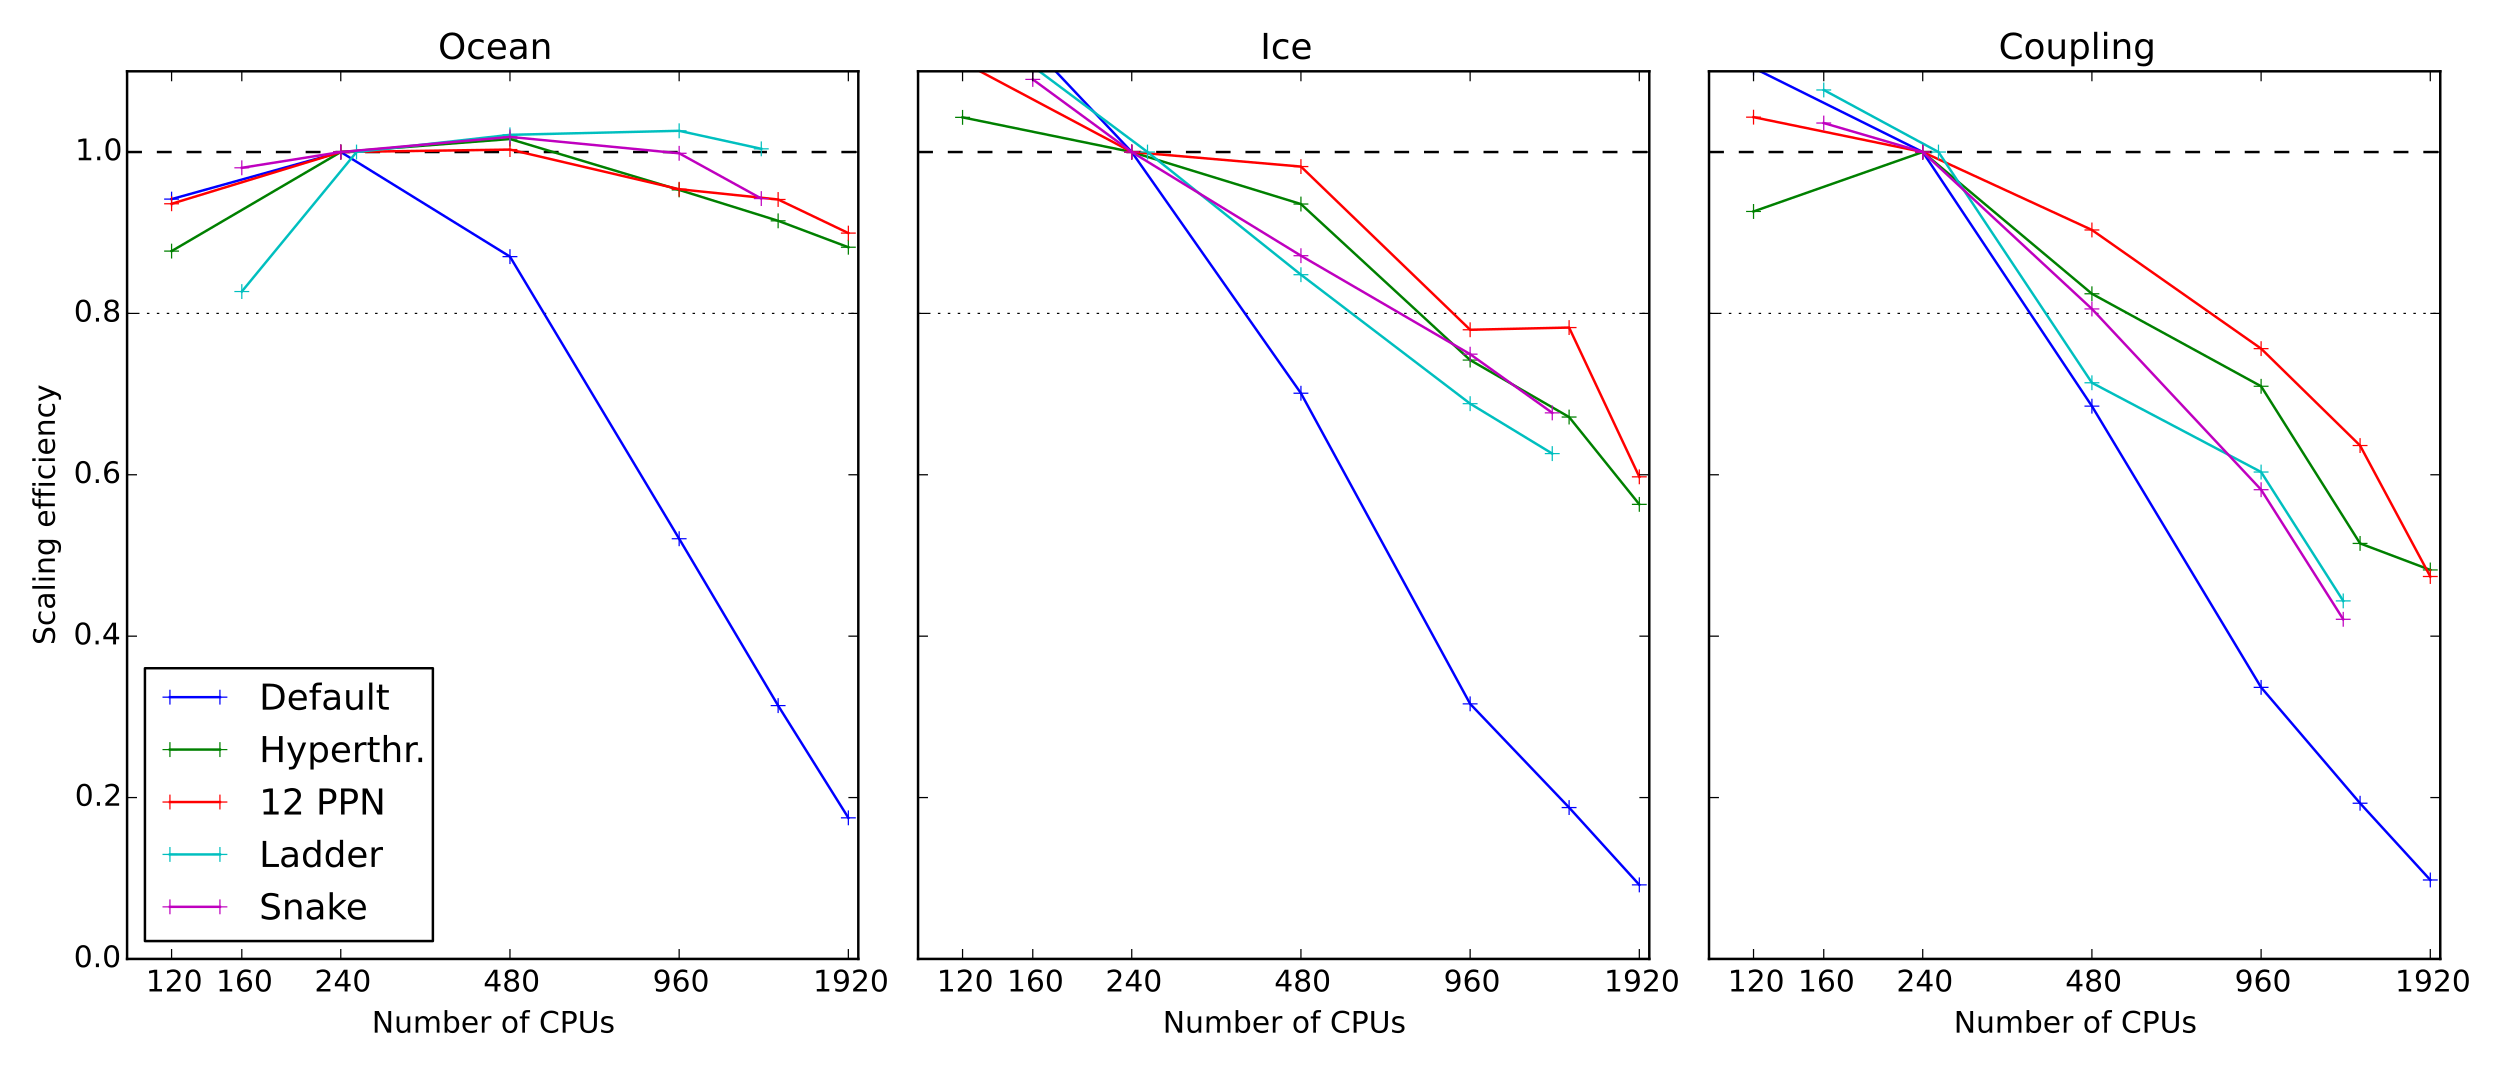 <?xml version="1.0" encoding="utf-8" standalone="no"?>
<!DOCTYPE svg PUBLIC "-//W3C//DTD SVG 1.1//EN"
  "http://www.w3.org/Graphics/SVG/1.1/DTD/svg11.dtd">
<!-- Created with matplotlib (http://matplotlib.org/) -->
<svg height="432pt" version="1.1" viewBox="0 0 1008 432" width="1008pt" xmlns="http://www.w3.org/2000/svg" xmlns:xlink="http://www.w3.org/1999/xlink">
 <defs>
  <style type="text/css">
*{stroke-linecap:butt;stroke-linejoin:round;}
  </style>
 </defs>
 <g id="figure_1">
  <g id="patch_1">
   <path d="
M0 432
L1008 432
L1008 0
L0 0
z
" style="fill:#ffffff;"/>
  </g>
  <g id="axes_1">
   <g id="patch_2">
    <path d="
M51.238 386.64
L346.07 386.64
L346.07 28.76
L51.238 28.76
z
" style="fill:#ffffff;"/>
   </g>
   <g id="line2d_1">
    <path clip-path="url(#p550a4593ba)" d="
M51.238 61.294
L346.07 61.294" style="fill:none;stroke:#000000;stroke-dasharray:6,6;stroke-dashoffset:0.0;"/>
   </g>
   <g id="line2d_2">
    <path clip-path="url(#p550a4593ba)" d="
M51.238 126.364
L346.07 126.364" style="fill:none;stroke:#000000;stroke-dasharray:1,3;stroke-dashoffset:0.0;stroke-width:0.5;"/>
   </g>
   <g id="line2d_3">
    <path clip-path="url(#p550a4593ba)" d="
M69.182 80.28
L137.399 61.294
L205.617 103.468
L273.835 217.218
L313.74 284.499
L342.053 329.743" style="fill:none;stroke:#0000ff;stroke-linecap:square;"/>
    <defs>
     <path d="
M-3 0
L3 0
M0 3
L0 -3" id="m459c79e89c" style="stroke:#0000ff;stroke-width:0.5;"/>
    </defs>
    <g clip-path="url(#p550a4593ba)">
     <use style="fill:#0000ff;stroke:#0000ff;stroke-width:0.5;" x="69.182" xlink:href="#m459c79e89c" y="80.28"/>
     <use style="fill:#0000ff;stroke:#0000ff;stroke-width:0.5;" x="137.399" xlink:href="#m459c79e89c" y="61.295"/>
     <use style="fill:#0000ff;stroke:#0000ff;stroke-width:0.5;" x="205.617" xlink:href="#m459c79e89c" y="103.468"/>
     <use style="fill:#0000ff;stroke:#0000ff;stroke-width:0.5;" x="273.835" xlink:href="#m459c79e89c" y="217.218"/>
     <use style="fill:#0000ff;stroke:#0000ff;stroke-width:0.5;" x="313.74" xlink:href="#m459c79e89c" y="284.499"/>
     <use style="fill:#0000ff;stroke:#0000ff;stroke-width:0.5;" x="342.053" xlink:href="#m459c79e89c" y="329.743"/>
    </g>
   </g>
   <g id="line2d_4">
    <path clip-path="url(#p550a4593ba)" d="
M69.182 101.249
L137.399 61.294
L205.617 56.057
L273.835 76.576
L313.74 89.035
L342.053 99.692" style="fill:none;stroke:#008000;stroke-linecap:square;"/>
    <defs>
     <path d="
M-3 0
L3 0
M0 3
L0 -3" id="m6995fd920b" style="stroke:#008000;stroke-width:0.5;"/>
    </defs>
    <g clip-path="url(#p550a4593ba)">
     <use style="fill:#008000;stroke:#008000;stroke-width:0.5;" x="69.182" xlink:href="#m6995fd920b" y="101.249"/>
     <use style="fill:#008000;stroke:#008000;stroke-width:0.5;" x="137.399" xlink:href="#m6995fd920b" y="61.295"/>
     <use style="fill:#008000;stroke:#008000;stroke-width:0.5;" x="205.617" xlink:href="#m6995fd920b" y="56.057"/>
     <use style="fill:#008000;stroke:#008000;stroke-width:0.5;" x="273.835" xlink:href="#m6995fd920b" y="76.576"/>
     <use style="fill:#008000;stroke:#008000;stroke-width:0.5;" x="313.74" xlink:href="#m6995fd920b" y="89.035"/>
     <use style="fill:#008000;stroke:#008000;stroke-width:0.5;" x="342.053" xlink:href="#m6995fd920b" y="99.692"/>
    </g>
   </g>
   <g id="line2d_5">
    <path clip-path="url(#p550a4593ba)" d="
M69.182 82.164
L137.399 61.294
L205.617 60.31
L273.835 76.294
L313.74 80.437
L342.053 93.983" style="fill:none;stroke:#ff0000;stroke-linecap:square;"/>
    <defs>
     <path d="
M-3 0
L3 0
M0 3
L0 -3" id="m1deacd139f" style="stroke:#ff0000;stroke-width:0.5;"/>
    </defs>
    <g clip-path="url(#p550a4593ba)">
     <use style="fill:#ff0000;stroke:#ff0000;stroke-width:0.5;" x="69.182" xlink:href="#m1deacd139f" y="82.164"/>
     <use style="fill:#ff0000;stroke:#ff0000;stroke-width:0.5;" x="137.399" xlink:href="#m1deacd139f" y="61.295"/>
     <use style="fill:#ff0000;stroke:#ff0000;stroke-width:0.5;" x="205.617" xlink:href="#m1deacd139f" y="60.31"/>
     <use style="fill:#ff0000;stroke:#ff0000;stroke-width:0.5;" x="273.835" xlink:href="#m1deacd139f" y="76.294"/>
     <use style="fill:#ff0000;stroke:#ff0000;stroke-width:0.5;" x="313.74" xlink:href="#m1deacd139f" y="80.437"/>
     <use style="fill:#ff0000;stroke:#ff0000;stroke-width:0.5;" x="342.053" xlink:href="#m1deacd139f" y="93.983"/>
    </g>
   </g>
   <g id="line2d_6">
    <path clip-path="url(#p550a4593ba)" d="
M97.495 117.549
L143.751 61.294
L205.617 54.358
L273.835 52.74
L306.95 60.005" style="fill:none;stroke:#00bfbf;stroke-linecap:square;"/>
    <defs>
     <path d="
M-3 0
L3 0
M0 3
L0 -3" id="m477ca90707" style="stroke:#00bfbf;stroke-width:0.5;"/>
    </defs>
    <g clip-path="url(#p550a4593ba)">
     <use style="fill:#00bfbf;stroke:#00bfbf;stroke-width:0.5;" x="97.495" xlink:href="#m477ca90707" y="117.549"/>
     <use style="fill:#00bfbf;stroke:#00bfbf;stroke-width:0.5;" x="143.751" xlink:href="#m477ca90707" y="61.295"/>
     <use style="fill:#00bfbf;stroke:#00bfbf;stroke-width:0.5;" x="205.617" xlink:href="#m477ca90707" y="54.358"/>
     <use style="fill:#00bfbf;stroke:#00bfbf;stroke-width:0.5;" x="273.835" xlink:href="#m477ca90707" y="52.74"/>
     <use style="fill:#00bfbf;stroke:#00bfbf;stroke-width:0.5;" x="306.95" xlink:href="#m477ca90707" y="60.005"/>
    </g>
   </g>
   <g id="line2d_7">
    <path clip-path="url(#p550a4593ba)" d="
M97.495 67.657
L137.399 61.294
L205.617 55.203
L273.835 61.805
L306.95 80.055" style="fill:none;stroke:#bf00bf;stroke-linecap:square;"/>
    <defs>
     <path d="
M-3 0
L3 0
M0 3
L0 -3" id="mb09fe62d50" style="stroke:#bf00bf;stroke-width:0.5;"/>
    </defs>
    <g clip-path="url(#p550a4593ba)">
     <use style="fill:#bf00bf;stroke:#bf00bf;stroke-width:0.5;" x="97.495" xlink:href="#mb09fe62d50" y="67.657"/>
     <use style="fill:#bf00bf;stroke:#bf00bf;stroke-width:0.5;" x="137.399" xlink:href="#mb09fe62d50" y="61.295"/>
     <use style="fill:#bf00bf;stroke:#bf00bf;stroke-width:0.5;" x="205.617" xlink:href="#mb09fe62d50" y="55.203"/>
     <use style="fill:#bf00bf;stroke:#bf00bf;stroke-width:0.5;" x="273.835" xlink:href="#mb09fe62d50" y="61.805"/>
     <use style="fill:#bf00bf;stroke:#bf00bf;stroke-width:0.5;" x="306.95" xlink:href="#mb09fe62d50" y="80.055"/>
    </g>
   </g>
   <g id="patch_3">
    <path d="
M346.07 386.64
L346.07 28.76" style="fill:none;stroke:#000000;stroke-linecap:square;stroke-linejoin:miter;"/>
   </g>
   <g id="patch_4">
    <path d="
M51.238 386.64
L346.07 386.64" style="fill:none;stroke:#000000;stroke-linecap:square;stroke-linejoin:miter;"/>
   </g>
   <g id="patch_5">
    <path d="
M51.238 28.76
L346.07 28.76" style="fill:none;stroke:#000000;stroke-linecap:square;stroke-linejoin:miter;"/>
   </g>
   <g id="patch_6">
    <path d="
M51.238 386.64
L51.238 28.76" style="fill:none;stroke:#000000;stroke-linecap:square;stroke-linejoin:miter;"/>
   </g>
   <g id="matplotlib.axis_1">
    <g id="xtick_1">
     <g id="line2d_8">
      <defs>
       <path d="
M0 0
L0 -4" id="mc7db9fdffb" style="stroke:#000000;stroke-width:0.5;"/>
      </defs>
      <g>
       <use style="stroke:#000000;stroke-width:0.5;" x="69.182" xlink:href="#mc7db9fdffb" y="386.64"/>
      </g>
     </g>
     <g id="line2d_9">
      <defs>
       <path d="
M0 0
L0 4" id="m5a7d422ac3" style="stroke:#000000;stroke-width:0.5;"/>
      </defs>
      <g>
       <use style="stroke:#000000;stroke-width:0.5;" x="69.182" xlink:href="#m5a7d422ac3" y="28.76"/>
      </g>
     </g>
     <g id="text_1">
      <!-- 120 -->
      <defs>
       <path d="
M31.781 66.406
Q24.172 66.406 20.328 58.906
Q16.5 51.422 16.5 36.375
Q16.5 21.391 20.328 13.891
Q24.172 6.391 31.781 6.391
Q39.453 6.391 43.281 13.891
Q47.125 21.391 47.125 36.375
Q47.125 51.422 43.281 58.906
Q39.453 66.406 31.781 66.406
M31.781 74.219
Q44.047 74.219 50.516 64.516
Q56.984 54.828 56.984 36.375
Q56.984 17.969 50.516 8.266
Q44.047 -1.422 31.781 -1.422
Q19.531 -1.422 13.062 8.266
Q6.594 17.969 6.594 36.375
Q6.594 54.828 13.062 64.516
Q19.531 74.219 31.781 74.219" id="BitstreamVeraSans-Roman-30"/>
       <path d="
M12.406 8.297
L28.516 8.297
L28.516 63.922
L10.984 60.406
L10.984 69.391
L28.422 72.906
L38.281 72.906
L38.281 8.297
L54.391 8.297
L54.391 0
L12.406 0
z
" id="BitstreamVeraSans-Roman-31"/>
       <path d="
M19.188 8.297
L53.609 8.297
L53.609 0
L7.328 0
L7.328 8.297
Q12.938 14.109 22.625 23.891
Q32.328 33.688 34.812 36.531
Q39.547 41.844 41.422 45.531
Q43.312 49.219 43.312 52.781
Q43.312 58.594 39.234 62.25
Q35.156 65.922 28.609 65.922
Q23.969 65.922 18.812 64.312
Q13.672 62.703 7.812 59.422
L7.812 69.391
Q13.766 71.781 18.938 73
Q24.125 74.219 28.422 74.219
Q39.75 74.219 46.484 68.547
Q53.219 62.891 53.219 53.422
Q53.219 48.922 51.531 44.891
Q49.859 40.875 45.406 35.406
Q44.188 33.984 37.641 27.219
Q31.109 20.453 19.188 8.297" id="BitstreamVeraSans-Roman-32"/>
      </defs>
      <g transform="translate(58.787 399.758)scale(0.12 -0.12)">
       <use xlink:href="#BitstreamVeraSans-Roman-31"/>
       <use x="63.623" xlink:href="#BitstreamVeraSans-Roman-32"/>
       <use x="127.246" xlink:href="#BitstreamVeraSans-Roman-30"/>
      </g>
     </g>
    </g>
    <g id="xtick_2">
     <g id="line2d_10">
      <g>
       <use style="stroke:#000000;stroke-width:0.5;" x="97.495" xlink:href="#mc7db9fdffb" y="386.64"/>
      </g>
     </g>
     <g id="line2d_11">
      <g>
       <use style="stroke:#000000;stroke-width:0.5;" x="97.495" xlink:href="#m5a7d422ac3" y="28.76"/>
      </g>
     </g>
     <g id="text_2">
      <!-- 160 -->
      <defs>
       <path d="
M33.016 40.375
Q26.375 40.375 22.484 35.828
Q18.609 31.297 18.609 23.391
Q18.609 15.531 22.484 10.953
Q26.375 6.391 33.016 6.391
Q39.656 6.391 43.531 10.953
Q47.406 15.531 47.406 23.391
Q47.406 31.297 43.531 35.828
Q39.656 40.375 33.016 40.375
M52.594 71.297
L52.594 62.312
Q48.875 64.062 45.094 64.984
Q41.312 65.922 37.594 65.922
Q27.828 65.922 22.672 59.328
Q17.531 52.734 16.797 39.406
Q19.672 43.656 24.016 45.922
Q28.375 48.188 33.594 48.188
Q44.578 48.188 50.953 41.516
Q57.328 34.859 57.328 23.391
Q57.328 12.156 50.688 5.359
Q44.047 -1.422 33.016 -1.422
Q20.359 -1.422 13.672 8.266
Q6.984 17.969 6.984 36.375
Q6.984 53.656 15.188 63.938
Q23.391 74.219 37.203 74.219
Q40.922 74.219 44.703 73.484
Q48.484 72.75 52.594 71.297" id="BitstreamVeraSans-Roman-36"/>
      </defs>
      <g transform="translate(87.1 399.758)scale(0.12 -0.12)">
       <use xlink:href="#BitstreamVeraSans-Roman-31"/>
       <use x="63.623" xlink:href="#BitstreamVeraSans-Roman-36"/>
       <use x="127.246" xlink:href="#BitstreamVeraSans-Roman-30"/>
      </g>
     </g>
    </g>
    <g id="xtick_3">
     <g id="line2d_12">
      <g>
       <use style="stroke:#000000;stroke-width:0.5;" x="137.399" xlink:href="#mc7db9fdffb" y="386.64"/>
      </g>
     </g>
     <g id="line2d_13">
      <g>
       <use style="stroke:#000000;stroke-width:0.5;" x="137.399" xlink:href="#m5a7d422ac3" y="28.76"/>
      </g>
     </g>
     <g id="text_3">
      <!-- 240 -->
      <defs>
       <path d="
M37.797 64.312
L12.891 25.391
L37.797 25.391
z

M35.203 72.906
L47.609 72.906
L47.609 25.391
L58.016 25.391
L58.016 17.188
L47.609 17.188
L47.609 0
L37.797 0
L37.797 17.188
L4.891 17.188
L4.891 26.703
z
" id="BitstreamVeraSans-Roman-34"/>
      </defs>
      <g transform="translate(126.785 399.758)scale(0.12 -0.12)">
       <use xlink:href="#BitstreamVeraSans-Roman-32"/>
       <use x="63.623" xlink:href="#BitstreamVeraSans-Roman-34"/>
       <use x="127.246" xlink:href="#BitstreamVeraSans-Roman-30"/>
      </g>
     </g>
    </g>
    <g id="xtick_4">
     <g id="line2d_14">
      <g>
       <use style="stroke:#000000;stroke-width:0.5;" x="205.617" xlink:href="#mc7db9fdffb" y="386.64"/>
      </g>
     </g>
     <g id="line2d_15">
      <g>
       <use style="stroke:#000000;stroke-width:0.5;" x="205.617" xlink:href="#m5a7d422ac3" y="28.76"/>
      </g>
     </g>
     <g id="text_4">
      <!-- 480 -->
      <defs>
       <path d="
M31.781 34.625
Q24.75 34.625 20.719 30.859
Q16.703 27.094 16.703 20.516
Q16.703 13.922 20.719 10.156
Q24.75 6.391 31.781 6.391
Q38.812 6.391 42.859 10.172
Q46.922 13.969 46.922 20.516
Q46.922 27.094 42.891 30.859
Q38.875 34.625 31.781 34.625
M21.922 38.812
Q15.578 40.375 12.031 44.719
Q8.5 49.078 8.5 55.328
Q8.5 64.062 14.719 69.141
Q20.953 74.219 31.781 74.219
Q42.672 74.219 48.875 69.141
Q55.078 64.062 55.078 55.328
Q55.078 49.078 51.531 44.719
Q48 40.375 41.703 38.812
Q48.828 37.156 52.797 32.312
Q56.781 27.484 56.781 20.516
Q56.781 9.906 50.312 4.234
Q43.844 -1.422 31.781 -1.422
Q19.734 -1.422 13.25 4.234
Q6.781 9.906 6.781 20.516
Q6.781 27.484 10.781 32.312
Q14.797 37.156 21.922 38.812
M18.312 54.391
Q18.312 48.734 21.844 45.562
Q25.391 42.391 31.781 42.391
Q38.141 42.391 41.719 45.562
Q45.312 48.734 45.312 54.391
Q45.312 60.062 41.719 63.234
Q38.141 66.406 31.781 66.406
Q25.391 66.406 21.844 63.234
Q18.312 60.062 18.312 54.391" id="BitstreamVeraSans-Roman-38"/>
      </defs>
      <g transform="translate(194.857 399.758)scale(0.12 -0.12)">
       <use xlink:href="#BitstreamVeraSans-Roman-34"/>
       <use x="63.623" xlink:href="#BitstreamVeraSans-Roman-38"/>
       <use x="127.246" xlink:href="#BitstreamVeraSans-Roman-30"/>
      </g>
     </g>
    </g>
    <g id="xtick_5">
     <g id="line2d_16">
      <g>
       <use style="stroke:#000000;stroke-width:0.5;" x="273.835" xlink:href="#mc7db9fdffb" y="386.64"/>
      </g>
     </g>
     <g id="line2d_17">
      <g>
       <use style="stroke:#000000;stroke-width:0.5;" x="273.835" xlink:href="#m5a7d422ac3" y="28.76"/>
      </g>
     </g>
     <g id="text_5">
      <!-- 960 -->
      <defs>
       <path d="
M10.984 1.516
L10.984 10.5
Q14.703 8.734 18.5 7.812
Q22.312 6.891 25.984 6.891
Q35.75 6.891 40.891 13.453
Q46.047 20.016 46.781 33.406
Q43.953 29.203 39.594 26.953
Q35.25 24.703 29.984 24.703
Q19.047 24.703 12.672 31.312
Q6.297 37.938 6.297 49.422
Q6.297 60.641 12.938 67.422
Q19.578 74.219 30.609 74.219
Q43.266 74.219 49.922 64.516
Q56.594 54.828 56.594 36.375
Q56.594 19.141 48.406 8.859
Q40.234 -1.422 26.422 -1.422
Q22.703 -1.422 18.891 -0.688
Q15.094 0.047 10.984 1.516
M30.609 32.422
Q37.25 32.422 41.125 36.953
Q45.016 41.5 45.016 49.422
Q45.016 57.281 41.125 61.844
Q37.25 66.406 30.609 66.406
Q23.969 66.406 20.094 61.844
Q16.219 57.281 16.219 49.422
Q16.219 41.5 20.094 36.953
Q23.969 32.422 30.609 32.422" id="BitstreamVeraSans-Roman-39"/>
      </defs>
      <g transform="translate(263.159 399.758)scale(0.12 -0.12)">
       <use xlink:href="#BitstreamVeraSans-Roman-39"/>
       <use x="63.623" xlink:href="#BitstreamVeraSans-Roman-36"/>
       <use x="127.246" xlink:href="#BitstreamVeraSans-Roman-30"/>
      </g>
     </g>
    </g>
    <g id="xtick_6">
     <g id="line2d_18">
      <g>
       <use style="stroke:#000000;stroke-width:0.5;" x="342.053" xlink:href="#mc7db9fdffb" y="386.64"/>
      </g>
     </g>
     <g id="line2d_19">
      <g>
       <use style="stroke:#000000;stroke-width:0.5;" x="342.053" xlink:href="#m5a7d422ac3" y="28.76"/>
      </g>
     </g>
     <g id="text_6">
      <!-- 1920 -->
      <g transform="translate(327.84 399.758)scale(0.12 -0.12)">
       <use xlink:href="#BitstreamVeraSans-Roman-31"/>
       <use x="63.623" xlink:href="#BitstreamVeraSans-Roman-39"/>
       <use x="127.246" xlink:href="#BitstreamVeraSans-Roman-32"/>
       <use x="190.869" xlink:href="#BitstreamVeraSans-Roman-30"/>
      </g>
     </g>
    </g>
    <g id="xtick_7"/>
    <g id="xtick_8"/>
    <g id="xtick_9"/>
    <g id="xtick_10"/>
    <g id="xtick_11"/>
    <g id="xtick_12"/>
    <g id="xtick_13"/>
    <g id="xtick_14"/>
    <g id="xtick_15"/>
    <g id="text_7">
     <!-- Number of CPUs -->
     <defs>
      <path d="
M19.672 64.797
L19.672 37.406
L32.078 37.406
Q38.969 37.406 42.719 40.969
Q46.484 44.531 46.484 51.125
Q46.484 57.672 42.719 61.234
Q38.969 64.797 32.078 64.797
z

M9.812 72.906
L32.078 72.906
Q44.344 72.906 50.609 67.359
Q56.891 61.812 56.891 51.125
Q56.891 40.328 50.609 34.812
Q44.344 29.297 32.078 29.297
L19.672 29.297
L19.672 0
L9.812 0
z
" id="BitstreamVeraSans-Roman-50"/>
      <path d="
M44.281 53.078
L44.281 44.578
Q40.484 46.531 36.375 47.5
Q32.281 48.484 27.875 48.484
Q21.188 48.484 17.844 46.438
Q14.5 44.391 14.5 40.281
Q14.5 37.156 16.891 35.375
Q19.281 33.594 26.516 31.984
L29.594 31.297
Q39.156 29.25 43.188 25.516
Q47.219 21.781 47.219 15.094
Q47.219 7.469 41.188 3.016
Q35.156 -1.422 24.609 -1.422
Q20.219 -1.422 15.453 -0.562
Q10.688 0.297 5.422 2
L5.422 11.281
Q10.406 8.688 15.234 7.391
Q20.062 6.109 24.812 6.109
Q31.156 6.109 34.562 8.281
Q37.984 10.453 37.984 14.406
Q37.984 18.062 35.516 20.016
Q33.062 21.969 24.703 23.781
L21.578 24.516
Q13.234 26.266 9.516 29.906
Q5.812 33.547 5.812 39.891
Q5.812 47.609 11.281 51.797
Q16.75 56 26.812 56
Q31.781 56 36.172 55.266
Q40.578 54.547 44.281 53.078" id="BitstreamVeraSans-Roman-73"/>
      <path d="
M37.109 75.984
L37.109 68.5
L28.516 68.5
Q23.688 68.5 21.797 66.547
Q19.922 64.594 19.922 59.516
L19.922 54.688
L34.719 54.688
L34.719 47.703
L19.922 47.703
L19.922 0
L10.891 0
L10.891 47.703
L2.297 47.703
L2.297 54.688
L10.891 54.688
L10.891 58.5
Q10.891 67.625 15.141 71.797
Q19.391 75.984 28.609 75.984
z
" id="BitstreamVeraSans-Roman-66"/>
      <path d="
M52 44.188
Q55.375 50.25 60.062 53.125
Q64.75 56 71.094 56
Q79.641 56 84.281 50.016
Q88.922 44.047 88.922 33.016
L88.922 0
L79.891 0
L79.891 32.719
Q79.891 40.578 77.094 44.375
Q74.312 48.188 68.609 48.188
Q61.625 48.188 57.562 43.547
Q53.516 38.922 53.516 30.906
L53.516 0
L44.484 0
L44.484 32.719
Q44.484 40.625 41.703 44.406
Q38.922 48.188 33.109 48.188
Q26.219 48.188 22.156 43.531
Q18.109 38.875 18.109 30.906
L18.109 0
L9.078 0
L9.078 54.688
L18.109 54.688
L18.109 46.188
Q21.188 51.219 25.484 53.609
Q29.781 56 35.688 56
Q41.656 56 45.828 52.969
Q50 49.953 52 44.188" id="BitstreamVeraSans-Roman-6d"/>
      <path d="
M9.812 72.906
L23.094 72.906
L55.422 11.922
L55.422 72.906
L64.984 72.906
L64.984 0
L51.703 0
L19.391 60.984
L19.391 0
L9.812 0
z
" id="BitstreamVeraSans-Roman-4e"/>
      <path d="
M48.688 27.297
Q48.688 37.203 44.609 42.844
Q40.531 48.484 33.406 48.484
Q26.266 48.484 22.188 42.844
Q18.109 37.203 18.109 27.297
Q18.109 17.391 22.188 11.75
Q26.266 6.109 33.406 6.109
Q40.531 6.109 44.609 11.75
Q48.688 17.391 48.688 27.297
M18.109 46.391
Q20.953 51.266 25.266 53.625
Q29.594 56 35.594 56
Q45.562 56 51.781 48.094
Q58.016 40.188 58.016 27.297
Q58.016 14.406 51.781 6.484
Q45.562 -1.422 35.594 -1.422
Q29.594 -1.422 25.266 0.953
Q20.953 3.328 18.109 8.203
L18.109 0
L9.078 0
L9.078 75.984
L18.109 75.984
z
" id="BitstreamVeraSans-Roman-62"/>
      <path d="
M41.109 46.297
Q39.594 47.172 37.812 47.578
Q36.031 48 33.891 48
Q26.266 48 22.188 43.047
Q18.109 38.094 18.109 28.812
L18.109 0
L9.078 0
L9.078 54.688
L18.109 54.688
L18.109 46.188
Q20.953 51.172 25.484 53.578
Q30.031 56 36.531 56
Q37.453 56 38.578 55.875
Q39.703 55.766 41.062 55.516
z
" id="BitstreamVeraSans-Roman-72"/>
      <path d="
M8.5 21.578
L8.5 54.688
L17.484 54.688
L17.484 21.922
Q17.484 14.156 20.5 10.266
Q23.531 6.391 29.594 6.391
Q36.859 6.391 41.078 11.031
Q45.312 15.672 45.312 23.688
L45.312 54.688
L54.297 54.688
L54.297 0
L45.312 0
L45.312 8.406
Q42.047 3.422 37.719 1
Q33.406 -1.422 27.688 -1.422
Q18.266 -1.422 13.375 4.438
Q8.5 10.297 8.5 21.578" id="BitstreamVeraSans-Roman-75"/>
      <path d="
M8.688 72.906
L18.609 72.906
L18.609 28.609
Q18.609 16.891 22.844 11.734
Q27.094 6.594 36.625 6.594
Q46.094 6.594 50.344 11.734
Q54.594 16.891 54.594 28.609
L54.594 72.906
L64.5 72.906
L64.5 27.391
Q64.5 13.141 57.438 5.859
Q50.391 -1.422 36.625 -1.422
Q22.797 -1.422 15.734 5.859
Q8.688 13.141 8.688 27.391
z
" id="BitstreamVeraSans-Roman-55"/>
      <path id="BitstreamVeraSans-Roman-20"/>
      <path d="
M64.406 67.281
L64.406 56.891
Q59.422 61.531 53.781 63.812
Q48.141 66.109 41.797 66.109
Q29.297 66.109 22.656 58.469
Q16.016 50.828 16.016 36.375
Q16.016 21.969 22.656 14.328
Q29.297 6.688 41.797 6.688
Q48.141 6.688 53.781 8.984
Q59.422 11.281 64.406 15.922
L64.406 5.609
Q59.234 2.094 53.438 0.328
Q47.656 -1.422 41.219 -1.422
Q24.656 -1.422 15.125 8.703
Q5.609 18.844 5.609 36.375
Q5.609 53.953 15.125 64.078
Q24.656 74.219 41.219 74.219
Q47.75 74.219 53.531 72.484
Q59.328 70.75 64.406 67.281" id="BitstreamVeraSans-Roman-43"/>
      <path d="
M56.203 29.594
L56.203 25.203
L14.891 25.203
Q15.484 15.922 20.484 11.062
Q25.484 6.203 34.422 6.203
Q39.594 6.203 44.453 7.469
Q49.312 8.734 54.109 11.281
L54.109 2.781
Q49.266 0.734 44.188 -0.344
Q39.109 -1.422 33.891 -1.422
Q20.797 -1.422 13.156 6.188
Q5.516 13.812 5.516 26.812
Q5.516 40.234 12.766 48.109
Q20.016 56 32.328 56
Q43.359 56 49.781 48.891
Q56.203 41.797 56.203 29.594
M47.219 32.234
Q47.125 39.594 43.094 43.984
Q39.062 48.391 32.422 48.391
Q24.906 48.391 20.391 44.141
Q15.875 39.891 15.188 32.172
z
" id="BitstreamVeraSans-Roman-65"/>
      <path d="
M30.609 48.391
Q23.391 48.391 19.188 42.75
Q14.984 37.109 14.984 27.297
Q14.984 17.484 19.156 11.844
Q23.344 6.203 30.609 6.203
Q37.797 6.203 41.984 11.859
Q46.188 17.531 46.188 27.297
Q46.188 37.016 41.984 42.703
Q37.797 48.391 30.609 48.391
M30.609 56
Q42.328 56 49.016 48.375
Q55.719 40.766 55.719 27.297
Q55.719 13.875 49.016 6.219
Q42.328 -1.422 30.609 -1.422
Q18.844 -1.422 12.172 6.219
Q5.516 13.875 5.516 27.297
Q5.516 40.766 12.172 48.375
Q18.844 56 30.609 56" id="BitstreamVeraSans-Roman-6f"/>
     </defs>
     <g transform="translate(149.922 416.372)scale(0.12 -0.12)">
      <use xlink:href="#BitstreamVeraSans-Roman-4e"/>
      <use x="74.805" xlink:href="#BitstreamVeraSans-Roman-75"/>
      <use x="138.184" xlink:href="#BitstreamVeraSans-Roman-6d"/>
      <use x="235.596" xlink:href="#BitstreamVeraSans-Roman-62"/>
      <use x="299.072" xlink:href="#BitstreamVeraSans-Roman-65"/>
      <use x="360.596" xlink:href="#BitstreamVeraSans-Roman-72"/>
      <use x="401.709" xlink:href="#BitstreamVeraSans-Roman-20"/>
      <use x="433.496" xlink:href="#BitstreamVeraSans-Roman-6f"/>
      <use x="494.678" xlink:href="#BitstreamVeraSans-Roman-66"/>
      <use x="529.883" xlink:href="#BitstreamVeraSans-Roman-20"/>
      <use x="561.67" xlink:href="#BitstreamVeraSans-Roman-43"/>
      <use x="631.494" xlink:href="#BitstreamVeraSans-Roman-50"/>
      <use x="691.797" xlink:href="#BitstreamVeraSans-Roman-55"/>
      <use x="764.99" xlink:href="#BitstreamVeraSans-Roman-73"/>
     </g>
    </g>
   </g>
   <g id="matplotlib.axis_2">
    <g id="ytick_1">
     <g id="line2d_20">
      <defs>
       <path d="
M0 0
L4 0" id="md7965d1ba0" style="stroke:#000000;stroke-width:0.5;"/>
      </defs>
      <g>
       <use style="stroke:#000000;stroke-width:0.5;" x="51.238" xlink:href="#md7965d1ba0" y="386.64"/>
      </g>
     </g>
     <g id="line2d_21">
      <defs>
       <path d="
M0 0
L-4 0" id="md9a1c1a7cd" style="stroke:#000000;stroke-width:0.5;"/>
      </defs>
      <g>
       <use style="stroke:#000000;stroke-width:0.5;" x="346.07" xlink:href="#md9a1c1a7cd" y="386.64"/>
      </g>
     </g>
     <g id="text_8">
      <!-- 0.0 -->
      <defs>
       <path d="
M10.688 12.406
L21 12.406
L21 0
L10.688 0
z
" id="BitstreamVeraSans-Roman-2e"/>
      </defs>
      <g transform="translate(29.742 389.951)scale(0.12 -0.12)">
       <use xlink:href="#BitstreamVeraSans-Roman-30"/>
       <use x="63.623" xlink:href="#BitstreamVeraSans-Roman-2e"/>
       <use x="95.41" xlink:href="#BitstreamVeraSans-Roman-30"/>
      </g>
     </g>
    </g>
    <g id="ytick_2">
     <g id="line2d_22">
      <g>
       <use style="stroke:#000000;stroke-width:0.5;" x="51.238" xlink:href="#md7965d1ba0" y="321.571"/>
      </g>
     </g>
     <g id="line2d_23">
      <g>
       <use style="stroke:#000000;stroke-width:0.5;" x="346.07" xlink:href="#md9a1c1a7cd" y="321.571"/>
      </g>
     </g>
     <g id="text_9">
      <!-- 0.2 -->
      <g transform="translate(30.148 324.882)scale(0.12 -0.12)">
       <use xlink:href="#BitstreamVeraSans-Roman-30"/>
       <use x="63.623" xlink:href="#BitstreamVeraSans-Roman-2e"/>
       <use x="95.41" xlink:href="#BitstreamVeraSans-Roman-32"/>
      </g>
     </g>
    </g>
    <g id="ytick_3">
     <g id="line2d_24">
      <g>
       <use style="stroke:#000000;stroke-width:0.5;" x="51.238" xlink:href="#md7965d1ba0" y="256.502"/>
      </g>
     </g>
     <g id="line2d_25">
      <g>
       <use style="stroke:#000000;stroke-width:0.5;" x="346.07" xlink:href="#md9a1c1a7cd" y="256.502"/>
      </g>
     </g>
     <g id="text_10">
      <!-- 0.4 -->
      <g transform="translate(29.619 259.813)scale(0.12 -0.12)">
       <use xlink:href="#BitstreamVeraSans-Roman-30"/>
       <use x="63.623" xlink:href="#BitstreamVeraSans-Roman-2e"/>
       <use x="95.41" xlink:href="#BitstreamVeraSans-Roman-34"/>
      </g>
     </g>
    </g>
    <g id="ytick_4">
     <g id="line2d_26">
      <g>
       <use style="stroke:#000000;stroke-width:0.5;" x="51.238" xlink:href="#md7965d1ba0" y="191.433"/>
      </g>
     </g>
     <g id="line2d_27">
      <g>
       <use style="stroke:#000000;stroke-width:0.5;" x="346.07" xlink:href="#md9a1c1a7cd" y="191.433"/>
      </g>
     </g>
     <g id="text_11">
      <!-- 0.6 -->
      <g transform="translate(29.701 194.744)scale(0.12 -0.12)">
       <use xlink:href="#BitstreamVeraSans-Roman-30"/>
       <use x="63.623" xlink:href="#BitstreamVeraSans-Roman-2e"/>
       <use x="95.41" xlink:href="#BitstreamVeraSans-Roman-36"/>
      </g>
     </g>
    </g>
    <g id="ytick_5">
     <g id="line2d_28">
      <g>
       <use style="stroke:#000000;stroke-width:0.5;" x="51.238" xlink:href="#md7965d1ba0" y="126.364"/>
      </g>
     </g>
     <g id="line2d_29">
      <g>
       <use style="stroke:#000000;stroke-width:0.5;" x="346.07" xlink:href="#md9a1c1a7cd" y="126.364"/>
      </g>
     </g>
     <g id="text_12">
      <!-- 0.8 -->
      <g transform="translate(29.767 129.675)scale(0.12 -0.12)">
       <use xlink:href="#BitstreamVeraSans-Roman-30"/>
       <use x="63.623" xlink:href="#BitstreamVeraSans-Roman-2e"/>
       <use x="95.41" xlink:href="#BitstreamVeraSans-Roman-38"/>
      </g>
     </g>
    </g>
    <g id="ytick_6">
     <g id="line2d_30">
      <g>
       <use style="stroke:#000000;stroke-width:0.5;" x="51.238" xlink:href="#md7965d1ba0" y="61.295"/>
      </g>
     </g>
     <g id="line2d_31">
      <g>
       <use style="stroke:#000000;stroke-width:0.5;" x="346.07" xlink:href="#md9a1c1a7cd" y="61.295"/>
      </g>
     </g>
     <g id="text_13">
      <!-- 1.0 -->
      <g transform="translate(30.269 64.606)scale(0.12 -0.12)">
       <use xlink:href="#BitstreamVeraSans-Roman-31"/>
       <use x="63.623" xlink:href="#BitstreamVeraSans-Roman-2e"/>
       <use x="95.41" xlink:href="#BitstreamVeraSans-Roman-30"/>
      </g>
     </g>
    </g>
    <g id="text_14">
     <!-- Scaling efficiency -->
     <defs>
      <path d="
M34.281 27.484
Q23.391 27.484 19.188 25
Q14.984 22.516 14.984 16.5
Q14.984 11.719 18.141 8.906
Q21.297 6.109 26.703 6.109
Q34.188 6.109 38.703 11.406
Q43.219 16.703 43.219 25.484
L43.219 27.484
z

M52.203 31.203
L52.203 0
L43.219 0
L43.219 8.297
Q40.141 3.328 35.547 0.953
Q30.953 -1.422 24.312 -1.422
Q15.922 -1.422 10.953 3.297
Q6 8.016 6 15.922
Q6 25.141 12.172 29.828
Q18.359 34.516 30.609 34.516
L43.219 34.516
L43.219 35.406
Q43.219 41.609 39.141 45
Q35.062 48.391 27.688 48.391
Q23 48.391 18.547 47.266
Q14.109 46.141 10.016 43.891
L10.016 52.203
Q14.938 54.109 19.578 55.047
Q24.219 56 28.609 56
Q40.484 56 46.344 49.844
Q52.203 43.703 52.203 31.203" id="BitstreamVeraSans-Roman-61"/>
      <path d="
M48.781 52.594
L48.781 44.188
Q44.969 46.297 41.141 47.344
Q37.312 48.391 33.406 48.391
Q24.656 48.391 19.812 42.844
Q14.984 37.312 14.984 27.297
Q14.984 17.281 19.812 11.734
Q24.656 6.203 33.406 6.203
Q37.312 6.203 41.141 7.25
Q44.969 8.297 48.781 10.406
L48.781 2.094
Q45.016 0.344 40.984 -0.531
Q36.969 -1.422 32.422 -1.422
Q20.062 -1.422 12.781 6.344
Q5.516 14.109 5.516 27.297
Q5.516 40.672 12.859 48.328
Q20.219 56 33.016 56
Q37.156 56 41.109 55.141
Q45.062 54.297 48.781 52.594" id="BitstreamVeraSans-Roman-63"/>
      <path d="
M32.172 -5.078
Q28.375 -14.844 24.75 -17.812
Q21.141 -20.797 15.094 -20.797
L7.906 -20.797
L7.906 -13.281
L13.188 -13.281
Q16.891 -13.281 18.938 -11.516
Q21 -9.766 23.484 -3.219
L25.094 0.875
L2.984 54.688
L12.5 54.688
L29.594 11.922
L46.688 54.688
L56.203 54.688
z
" id="BitstreamVeraSans-Roman-79"/>
      <path d="
M53.516 70.516
L53.516 60.891
Q47.906 63.578 42.922 64.891
Q37.938 66.219 33.297 66.219
Q25.25 66.219 20.875 63.094
Q16.5 59.969 16.5 54.203
Q16.5 49.359 19.406 46.891
Q22.312 44.438 30.422 42.922
L36.375 41.703
Q47.406 39.594 52.656 34.297
Q57.906 29 57.906 20.125
Q57.906 9.516 50.797 4.047
Q43.703 -1.422 29.984 -1.422
Q24.812 -1.422 18.969 -0.25
Q13.141 0.922 6.891 3.219
L6.891 13.375
Q12.891 10.016 18.656 8.297
Q24.422 6.594 29.984 6.594
Q38.422 6.594 43.016 9.906
Q47.609 13.234 47.609 19.391
Q47.609 24.75 44.312 27.781
Q41.016 30.812 33.5 32.328
L27.484 33.5
Q16.453 35.688 11.516 40.375
Q6.594 45.062 6.594 53.422
Q6.594 63.094 13.406 68.656
Q20.219 74.219 32.172 74.219
Q37.312 74.219 42.625 73.281
Q47.953 72.359 53.516 70.516" id="BitstreamVeraSans-Roman-53"/>
      <path d="
M45.406 27.984
Q45.406 37.75 41.375 43.109
Q37.359 48.484 30.078 48.484
Q22.859 48.484 18.828 43.109
Q14.797 37.75 14.797 27.984
Q14.797 18.266 18.828 12.891
Q22.859 7.516 30.078 7.516
Q37.359 7.516 41.375 12.891
Q45.406 18.266 45.406 27.984
M54.391 6.781
Q54.391 -7.172 48.188 -13.984
Q42 -20.797 29.203 -20.797
Q24.469 -20.797 20.266 -20.094
Q16.062 -19.391 12.109 -17.922
L12.109 -9.188
Q16.062 -11.328 19.922 -12.344
Q23.781 -13.375 27.781 -13.375
Q36.625 -13.375 41.016 -8.766
Q45.406 -4.156 45.406 5.172
L45.406 9.625
Q42.625 4.781 38.281 2.391
Q33.938 0 27.875 0
Q17.828 0 11.672 7.656
Q5.516 15.328 5.516 27.984
Q5.516 40.672 11.672 48.328
Q17.828 56 27.875 56
Q33.938 56 38.281 53.609
Q42.625 51.219 45.406 46.391
L45.406 54.688
L54.391 54.688
z
" id="BitstreamVeraSans-Roman-67"/>
      <path d="
M9.422 75.984
L18.406 75.984
L18.406 0
L9.422 0
z
" id="BitstreamVeraSans-Roman-6c"/>
      <path d="
M54.891 33.016
L54.891 0
L45.906 0
L45.906 32.719
Q45.906 40.484 42.875 44.328
Q39.844 48.188 33.797 48.188
Q26.516 48.188 22.312 43.547
Q18.109 38.922 18.109 30.906
L18.109 0
L9.078 0
L9.078 54.688
L18.109 54.688
L18.109 46.188
Q21.344 51.125 25.703 53.562
Q30.078 56 35.797 56
Q45.219 56 50.047 50.172
Q54.891 44.344 54.891 33.016" id="BitstreamVeraSans-Roman-6e"/>
      <path d="
M9.422 54.688
L18.406 54.688
L18.406 0
L9.422 0
z

M9.422 75.984
L18.406 75.984
L18.406 64.594
L9.422 64.594
z
" id="BitstreamVeraSans-Roman-69"/>
     </defs>
     <g transform="translate(22.123 260.052)rotate(-90.0)scale(0.12 -0.12)">
      <use xlink:href="#BitstreamVeraSans-Roman-53"/>
      <use x="63.477" xlink:href="#BitstreamVeraSans-Roman-63"/>
      <use x="118.457" xlink:href="#BitstreamVeraSans-Roman-61"/>
      <use x="179.736" xlink:href="#BitstreamVeraSans-Roman-6c"/>
      <use x="207.52" xlink:href="#BitstreamVeraSans-Roman-69"/>
      <use x="235.303" xlink:href="#BitstreamVeraSans-Roman-6e"/>
      <use x="298.682" xlink:href="#BitstreamVeraSans-Roman-67"/>
      <use x="362.158" xlink:href="#BitstreamVeraSans-Roman-20"/>
      <use x="393.945" xlink:href="#BitstreamVeraSans-Roman-65"/>
      <use x="455.469" xlink:href="#BitstreamVeraSans-Roman-66"/>
      <use x="490.674" xlink:href="#BitstreamVeraSans-Roman-66"/>
      <use x="525.879" xlink:href="#BitstreamVeraSans-Roman-69"/>
      <use x="553.662" xlink:href="#BitstreamVeraSans-Roman-63"/>
      <use x="608.643" xlink:href="#BitstreamVeraSans-Roman-69"/>
      <use x="636.426" xlink:href="#BitstreamVeraSans-Roman-65"/>
      <use x="697.949" xlink:href="#BitstreamVeraSans-Roman-6e"/>
      <use x="761.328" xlink:href="#BitstreamVeraSans-Roman-63"/>
      <use x="816.309" xlink:href="#BitstreamVeraSans-Roman-79"/>
     </g>
    </g>
   </g>
   <g id="text_15">
    <!-- Ocean -->
    <defs>
     <path d="
M39.406 66.219
Q28.656 66.219 22.328 58.203
Q16.016 50.203 16.016 36.375
Q16.016 22.609 22.328 14.594
Q28.656 6.594 39.406 6.594
Q50.141 6.594 56.422 14.594
Q62.703 22.609 62.703 36.375
Q62.703 50.203 56.422 58.203
Q50.141 66.219 39.406 66.219
M39.406 74.219
Q54.734 74.219 63.906 63.938
Q73.094 53.656 73.094 36.375
Q73.094 19.141 63.906 8.859
Q54.734 -1.422 39.406 -1.422
Q24.031 -1.422 14.812 8.828
Q5.609 19.094 5.609 36.375
Q5.609 53.656 14.812 63.938
Q24.031 74.219 39.406 74.219" id="BitstreamVeraSans-Roman-4f"/>
    </defs>
    <g transform="translate(176.637 23.76)scale(0.144 -0.144)">
     <use xlink:href="#BitstreamVeraSans-Roman-4f"/>
     <use x="78.711" xlink:href="#BitstreamVeraSans-Roman-63"/>
     <use x="133.691" xlink:href="#BitstreamVeraSans-Roman-65"/>
     <use x="195.215" xlink:href="#BitstreamVeraSans-Roman-61"/>
     <use x="256.494" xlink:href="#BitstreamVeraSans-Roman-6e"/>
    </g>
   </g>
   <g id="legend_1">
    <g id="patch_7">
     <path d="
M58.438 379.44
L174.54 379.44
L174.54 269.438
L58.438 269.438
z
" style="fill:#ffffff;stroke:#000000;stroke-linejoin:miter;"/>
    </g>
    <g id="line2d_32">
     <path d="
M68.518 281.099
L88.678 281.099" style="fill:none;stroke:#0000ff;stroke-linecap:square;"/>
    </g>
    <g id="line2d_33">
     <g>
      <use style="fill:#0000ff;stroke:#0000ff;stroke-width:0.5;" x="68.518" xlink:href="#m459c79e89c" y="281.099"/>
      <use style="fill:#0000ff;stroke:#0000ff;stroke-width:0.5;" x="88.678" xlink:href="#m459c79e89c" y="281.099"/>
     </g>
    </g>
    <g id="text_16">
     <!-- Default -->
     <defs>
      <path d="
M18.312 70.219
L18.312 54.688
L36.812 54.688
L36.812 47.703
L18.312 47.703
L18.312 18.016
Q18.312 11.328 20.141 9.422
Q21.969 7.516 27.594 7.516
L36.812 7.516
L36.812 0
L27.594 0
Q17.188 0 13.234 3.875
Q9.281 7.766 9.281 18.016
L9.281 47.703
L2.688 47.703
L2.688 54.688
L9.281 54.688
L9.281 70.219
z
" id="BitstreamVeraSans-Roman-74"/>
      <path d="
M19.672 64.797
L19.672 8.109
L31.594 8.109
Q46.688 8.109 53.688 14.938
Q60.688 21.781 60.688 36.531
Q60.688 51.172 53.688 57.984
Q46.688 64.797 31.594 64.797
z

M9.812 72.906
L30.078 72.906
Q51.266 72.906 61.172 64.094
Q71.094 55.281 71.094 36.531
Q71.094 17.672 61.125 8.828
Q51.172 0 30.078 0
L9.812 0
z
" id="BitstreamVeraSans-Roman-44"/>
     </defs>
     <g transform="translate(104.518 286.139)scale(0.144 -0.144)">
      <use xlink:href="#BitstreamVeraSans-Roman-44"/>
      <use x="77.002" xlink:href="#BitstreamVeraSans-Roman-65"/>
      <use x="138.525" xlink:href="#BitstreamVeraSans-Roman-66"/>
      <use x="173.73" xlink:href="#BitstreamVeraSans-Roman-61"/>
      <use x="235.01" xlink:href="#BitstreamVeraSans-Roman-75"/>
      <use x="298.389" xlink:href="#BitstreamVeraSans-Roman-6c"/>
      <use x="326.172" xlink:href="#BitstreamVeraSans-Roman-74"/>
     </g>
    </g>
    <g id="line2d_34">
     <path d="
M68.518 302.236
L88.678 302.236" style="fill:none;stroke:#008000;stroke-linecap:square;"/>
    </g>
    <g id="line2d_35">
     <g>
      <use style="fill:#008000;stroke:#008000;stroke-width:0.5;" x="68.518" xlink:href="#m6995fd920b" y="302.236"/>
      <use style="fill:#008000;stroke:#008000;stroke-width:0.5;" x="88.678" xlink:href="#m6995fd920b" y="302.236"/>
     </g>
    </g>
    <g id="text_17">
     <!-- Hyperthr. -->
     <defs>
      <path d="
M18.109 8.203
L18.109 -20.797
L9.078 -20.797
L9.078 54.688
L18.109 54.688
L18.109 46.391
Q20.953 51.266 25.266 53.625
Q29.594 56 35.594 56
Q45.562 56 51.781 48.094
Q58.016 40.188 58.016 27.297
Q58.016 14.406 51.781 6.484
Q45.562 -1.422 35.594 -1.422
Q29.594 -1.422 25.266 0.953
Q20.953 3.328 18.109 8.203
M48.688 27.297
Q48.688 37.203 44.609 42.844
Q40.531 48.484 33.406 48.484
Q26.266 48.484 22.188 42.844
Q18.109 37.203 18.109 27.297
Q18.109 17.391 22.188 11.75
Q26.266 6.109 33.406 6.109
Q40.531 6.109 44.609 11.75
Q48.688 17.391 48.688 27.297" id="BitstreamVeraSans-Roman-70"/>
      <path d="
M54.891 33.016
L54.891 0
L45.906 0
L45.906 32.719
Q45.906 40.484 42.875 44.328
Q39.844 48.188 33.797 48.188
Q26.516 48.188 22.312 43.547
Q18.109 38.922 18.109 30.906
L18.109 0
L9.078 0
L9.078 75.984
L18.109 75.984
L18.109 46.188
Q21.344 51.125 25.703 53.562
Q30.078 56 35.797 56
Q45.219 56 50.047 50.172
Q54.891 44.344 54.891 33.016" id="BitstreamVeraSans-Roman-68"/>
      <path d="
M9.812 72.906
L19.672 72.906
L19.672 43.016
L55.516 43.016
L55.516 72.906
L65.375 72.906
L65.375 0
L55.516 0
L55.516 34.719
L19.672 34.719
L19.672 0
L9.812 0
z
" id="BitstreamVeraSans-Roman-48"/>
     </defs>
     <g transform="translate(104.518 307.276)scale(0.144 -0.144)">
      <use xlink:href="#BitstreamVeraSans-Roman-48"/>
      <use x="75.195" xlink:href="#BitstreamVeraSans-Roman-79"/>
      <use x="134.375" xlink:href="#BitstreamVeraSans-Roman-70"/>
      <use x="197.852" xlink:href="#BitstreamVeraSans-Roman-65"/>
      <use x="259.375" xlink:href="#BitstreamVeraSans-Roman-72"/>
      <use x="300.488" xlink:href="#BitstreamVeraSans-Roman-74"/>
      <use x="339.697" xlink:href="#BitstreamVeraSans-Roman-68"/>
      <use x="403.076" xlink:href="#BitstreamVeraSans-Roman-72"/>
      <use x="435.064" xlink:href="#BitstreamVeraSans-Roman-2e"/>
     </g>
    </g>
    <g id="line2d_36">
     <path d="
M68.518 323.372
L88.678 323.372" style="fill:none;stroke:#ff0000;stroke-linecap:square;"/>
    </g>
    <g id="line2d_37">
     <g>
      <use style="fill:#ff0000;stroke:#ff0000;stroke-width:0.5;" x="68.518" xlink:href="#m1deacd139f" y="323.372"/>
      <use style="fill:#ff0000;stroke:#ff0000;stroke-width:0.5;" x="88.678" xlink:href="#m1deacd139f" y="323.372"/>
     </g>
    </g>
    <g id="text_18">
     <!-- 12 PPN -->
     <g transform="translate(104.518 328.412)scale(0.144 -0.144)">
      <use xlink:href="#BitstreamVeraSans-Roman-31"/>
      <use x="63.623" xlink:href="#BitstreamVeraSans-Roman-32"/>
      <use x="127.246" xlink:href="#BitstreamVeraSans-Roman-20"/>
      <use x="159.033" xlink:href="#BitstreamVeraSans-Roman-50"/>
      <use x="219.336" xlink:href="#BitstreamVeraSans-Roman-50"/>
      <use x="279.639" xlink:href="#BitstreamVeraSans-Roman-4e"/>
     </g>
    </g>
    <g id="line2d_38">
     <path d="
M68.518 344.509
L88.678 344.509" style="fill:none;stroke:#00bfbf;stroke-linecap:square;"/>
    </g>
    <g id="line2d_39">
     <g>
      <use style="fill:#00bfbf;stroke:#00bfbf;stroke-width:0.5;" x="68.518" xlink:href="#m477ca90707" y="344.509"/>
      <use style="fill:#00bfbf;stroke:#00bfbf;stroke-width:0.5;" x="88.678" xlink:href="#m477ca90707" y="344.509"/>
     </g>
    </g>
    <g id="text_19">
     <!-- Ladder -->
     <defs>
      <path d="
M45.406 46.391
L45.406 75.984
L54.391 75.984
L54.391 0
L45.406 0
L45.406 8.203
Q42.578 3.328 38.25 0.953
Q33.938 -1.422 27.875 -1.422
Q17.969 -1.422 11.734 6.484
Q5.516 14.406 5.516 27.297
Q5.516 40.188 11.734 48.094
Q17.969 56 27.875 56
Q33.938 56 38.25 53.625
Q42.578 51.266 45.406 46.391
M14.797 27.297
Q14.797 17.391 18.875 11.75
Q22.953 6.109 30.078 6.109
Q37.203 6.109 41.297 11.75
Q45.406 17.391 45.406 27.297
Q45.406 37.203 41.297 42.844
Q37.203 48.484 30.078 48.484
Q22.953 48.484 18.875 42.844
Q14.797 37.203 14.797 27.297" id="BitstreamVeraSans-Roman-64"/>
      <path d="
M9.812 72.906
L19.672 72.906
L19.672 8.297
L55.172 8.297
L55.172 0
L9.812 0
z
" id="BitstreamVeraSans-Roman-4c"/>
     </defs>
     <g transform="translate(104.518 349.549)scale(0.144 -0.144)">
      <use xlink:href="#BitstreamVeraSans-Roman-4c"/>
      <use x="55.713" xlink:href="#BitstreamVeraSans-Roman-61"/>
      <use x="116.992" xlink:href="#BitstreamVeraSans-Roman-64"/>
      <use x="180.469" xlink:href="#BitstreamVeraSans-Roman-64"/>
      <use x="243.945" xlink:href="#BitstreamVeraSans-Roman-65"/>
      <use x="305.469" xlink:href="#BitstreamVeraSans-Roman-72"/>
     </g>
    </g>
    <g id="line2d_40">
     <path d="
M68.518 365.645
L88.678 365.645" style="fill:none;stroke:#bf00bf;stroke-linecap:square;"/>
    </g>
    <g id="line2d_41">
     <g>
      <use style="fill:#bf00bf;stroke:#bf00bf;stroke-width:0.5;" x="68.518" xlink:href="#mb09fe62d50" y="365.645"/>
      <use style="fill:#bf00bf;stroke:#bf00bf;stroke-width:0.5;" x="88.678" xlink:href="#mb09fe62d50" y="365.645"/>
     </g>
    </g>
    <g id="text_20">
     <!-- Snake -->
     <defs>
      <path d="
M9.078 75.984
L18.109 75.984
L18.109 31.109
L44.922 54.688
L56.391 54.688
L27.391 29.109
L57.625 0
L45.906 0
L18.109 26.703
L18.109 0
L9.078 0
z
" id="BitstreamVeraSans-Roman-6b"/>
     </defs>
     <g transform="translate(104.518 370.685)scale(0.144 -0.144)">
      <use xlink:href="#BitstreamVeraSans-Roman-53"/>
      <use x="63.477" xlink:href="#BitstreamVeraSans-Roman-6e"/>
      <use x="126.855" xlink:href="#BitstreamVeraSans-Roman-61"/>
      <use x="188.135" xlink:href="#BitstreamVeraSans-Roman-6b"/>
      <use x="242.42" xlink:href="#BitstreamVeraSans-Roman-65"/>
     </g>
    </g>
   </g>
  </g>
  <g id="axes_2">
   <g id="patch_8">
    <path d="
M370.159 386.64
L664.991 386.64
L664.991 28.76
L370.159 28.76
z
" style="fill:#ffffff;"/>
   </g>
   <g id="line2d_42">
    <path clip-path="url(#p9b05b59077)" d="
M370.159 61.294
L664.991 61.294" style="fill:none;stroke:#000000;stroke-dasharray:6,6;stroke-dashoffset:0.0;"/>
   </g>
   <g id="line2d_43">
    <path clip-path="url(#p9b05b59077)" d="
M370.159 126.364
L664.991 126.364" style="fill:none;stroke:#000000;stroke-dasharray:1,3;stroke-dashoffset:0.0;stroke-width:0.5;"/>
   </g>
   <g id="line2d_44">
    <path clip-path="url(#p9b05b59077)" d="
M388.102 -11.098
M397.618 -1
L456.32 61.294
L524.538 158.553
L592.756 283.795
L632.66 325.605
L660.973 356.777" style="fill:none;stroke:#0000ff;stroke-linecap:square;"/>
    <g clip-path="url(#p9b05b59077)">
     <use style="fill:#0000ff;stroke:#0000ff;stroke-width:0.5;" x="388.102" xlink:href="#m459c79e89c" y="-11.098"/>
     <use style="fill:#0000ff;stroke:#0000ff;stroke-width:0.5;" x="397.618" xlink:href="#m459c79e89c" y="-1.0"/>
     <use style="fill:#0000ff;stroke:#0000ff;stroke-width:0.5;" x="456.32" xlink:href="#m459c79e89c" y="61.295"/>
     <use style="fill:#0000ff;stroke:#0000ff;stroke-width:0.5;" x="524.538" xlink:href="#m459c79e89c" y="158.553"/>
     <use style="fill:#0000ff;stroke:#0000ff;stroke-width:0.5;" x="592.756" xlink:href="#m459c79e89c" y="283.795"/>
     <use style="fill:#0000ff;stroke:#0000ff;stroke-width:0.5;" x="632.66" xlink:href="#m459c79e89c" y="325.605"/>
     <use style="fill:#0000ff;stroke:#0000ff;stroke-width:0.5;" x="660.973" xlink:href="#m459c79e89c" y="356.777"/>
    </g>
   </g>
   <g id="line2d_45">
    <path clip-path="url(#p9b05b59077)" d="
M388.102 47.325
L456.32 61.294
L524.538 82.273
L592.756 145.176
L632.66 168.154
L660.973 203.354" style="fill:none;stroke:#008000;stroke-linecap:square;"/>
    <g clip-path="url(#p9b05b59077)">
     <use style="fill:#008000;stroke:#008000;stroke-width:0.5;" x="388.102" xlink:href="#m6995fd920b" y="47.325"/>
     <use style="fill:#008000;stroke:#008000;stroke-width:0.5;" x="456.32" xlink:href="#m6995fd920b" y="61.295"/>
     <use style="fill:#008000;stroke:#008000;stroke-width:0.5;" x="524.538" xlink:href="#m6995fd920b" y="82.273"/>
     <use style="fill:#008000;stroke:#008000;stroke-width:0.5;" x="592.756" xlink:href="#m6995fd920b" y="145.176"/>
     <use style="fill:#008000;stroke:#008000;stroke-width:0.5;" x="632.66" xlink:href="#m6995fd920b" y="168.154"/>
     <use style="fill:#008000;stroke:#008000;stroke-width:0.5;" x="660.973" xlink:href="#m6995fd920b" y="203.354"/>
    </g>
   </g>
   <g id="line2d_46">
    <path clip-path="url(#p9b05b59077)" d="
M388.102 25.015
L456.32 61.294
L524.538 67.161
L592.756 132.957
L632.66 132.073
L660.973 192.26" style="fill:none;stroke:#ff0000;stroke-linecap:square;"/>
    <g clip-path="url(#p9b05b59077)">
     <use style="fill:#ff0000;stroke:#ff0000;stroke-width:0.5;" x="388.102" xlink:href="#m1deacd139f" y="25.016"/>
     <use style="fill:#ff0000;stroke:#ff0000;stroke-width:0.5;" x="456.32" xlink:href="#m1deacd139f" y="61.295"/>
     <use style="fill:#ff0000;stroke:#ff0000;stroke-width:0.5;" x="524.538" xlink:href="#m1deacd139f" y="67.161"/>
     <use style="fill:#ff0000;stroke:#ff0000;stroke-width:0.5;" x="592.756" xlink:href="#m1deacd139f" y="132.957"/>
     <use style="fill:#ff0000;stroke:#ff0000;stroke-width:0.5;" x="632.66" xlink:href="#m1deacd139f" y="132.073"/>
     <use style="fill:#ff0000;stroke:#ff0000;stroke-width:0.5;" x="660.973" xlink:href="#m1deacd139f" y="192.26"/>
    </g>
   </g>
   <g id="line2d_47">
    <path clip-path="url(#p9b05b59077)" d="
M416.415 26.778
L462.672 61.294
L524.538 110.761
L592.756 162.758
L625.87 182.892" style="fill:none;stroke:#00bfbf;stroke-linecap:square;"/>
    <g clip-path="url(#p9b05b59077)">
     <use style="fill:#00bfbf;stroke:#00bfbf;stroke-width:0.5;" x="416.415" xlink:href="#m477ca90707" y="26.778"/>
     <use style="fill:#00bfbf;stroke:#00bfbf;stroke-width:0.5;" x="462.672" xlink:href="#m477ca90707" y="61.295"/>
     <use style="fill:#00bfbf;stroke:#00bfbf;stroke-width:0.5;" x="524.538" xlink:href="#m477ca90707" y="110.761"/>
     <use style="fill:#00bfbf;stroke:#00bfbf;stroke-width:0.5;" x="592.756" xlink:href="#m477ca90707" y="162.758"/>
     <use style="fill:#00bfbf;stroke:#00bfbf;stroke-width:0.5;" x="625.87" xlink:href="#m477ca90707" y="182.892"/>
    </g>
   </g>
   <g id="line2d_48">
    <path clip-path="url(#p9b05b59077)" d="
M416.415 32.017
L456.32 61.294
L524.538 103.099
L592.756 142.805
L625.87 166.466" style="fill:none;stroke:#bf00bf;stroke-linecap:square;"/>
    <g clip-path="url(#p9b05b59077)">
     <use style="fill:#bf00bf;stroke:#bf00bf;stroke-width:0.5;" x="416.415" xlink:href="#mb09fe62d50" y="32.017"/>
     <use style="fill:#bf00bf;stroke:#bf00bf;stroke-width:0.5;" x="456.32" xlink:href="#mb09fe62d50" y="61.295"/>
     <use style="fill:#bf00bf;stroke:#bf00bf;stroke-width:0.5;" x="524.538" xlink:href="#mb09fe62d50" y="103.099"/>
     <use style="fill:#bf00bf;stroke:#bf00bf;stroke-width:0.5;" x="592.756" xlink:href="#mb09fe62d50" y="142.805"/>
     <use style="fill:#bf00bf;stroke:#bf00bf;stroke-width:0.5;" x="625.87" xlink:href="#mb09fe62d50" y="166.466"/>
    </g>
   </g>
   <g id="patch_9">
    <path d="
M664.991 386.64
L664.991 28.76" style="fill:none;stroke:#000000;stroke-linecap:square;stroke-linejoin:miter;"/>
   </g>
   <g id="patch_10">
    <path d="
M370.159 386.64
L664.991 386.64" style="fill:none;stroke:#000000;stroke-linecap:square;stroke-linejoin:miter;"/>
   </g>
   <g id="patch_11">
    <path d="
M370.159 28.76
L664.991 28.76" style="fill:none;stroke:#000000;stroke-linecap:square;stroke-linejoin:miter;"/>
   </g>
   <g id="patch_12">
    <path d="
M370.159 386.64
L370.159 28.76" style="fill:none;stroke:#000000;stroke-linecap:square;stroke-linejoin:miter;"/>
   </g>
   <g id="matplotlib.axis_3">
    <g id="xtick_16">
     <g id="line2d_49">
      <g>
       <use style="stroke:#000000;stroke-width:0.5;" x="388.102" xlink:href="#mc7db9fdffb" y="386.64"/>
      </g>
     </g>
     <g id="line2d_50">
      <g>
       <use style="stroke:#000000;stroke-width:0.5;" x="388.102" xlink:href="#m5a7d422ac3" y="28.76"/>
      </g>
     </g>
     <g id="text_21">
      <!-- 120 -->
      <g transform="translate(377.707 399.758)scale(0.12 -0.12)">
       <use xlink:href="#BitstreamVeraSans-Roman-31"/>
       <use x="63.623" xlink:href="#BitstreamVeraSans-Roman-32"/>
       <use x="127.246" xlink:href="#BitstreamVeraSans-Roman-30"/>
      </g>
     </g>
    </g>
    <g id="xtick_17">
     <g id="line2d_51">
      <g>
       <use style="stroke:#000000;stroke-width:0.5;" x="416.415" xlink:href="#mc7db9fdffb" y="386.64"/>
      </g>
     </g>
     <g id="line2d_52">
      <g>
       <use style="stroke:#000000;stroke-width:0.5;" x="416.415" xlink:href="#m5a7d422ac3" y="28.76"/>
      </g>
     </g>
     <g id="text_22">
      <!-- 160 -->
      <g transform="translate(406.02 399.758)scale(0.12 -0.12)">
       <use xlink:href="#BitstreamVeraSans-Roman-31"/>
       <use x="63.623" xlink:href="#BitstreamVeraSans-Roman-36"/>
       <use x="127.246" xlink:href="#BitstreamVeraSans-Roman-30"/>
      </g>
     </g>
    </g>
    <g id="xtick_18">
     <g id="line2d_53">
      <g>
       <use style="stroke:#000000;stroke-width:0.5;" x="456.32" xlink:href="#mc7db9fdffb" y="386.64"/>
      </g>
     </g>
     <g id="line2d_54">
      <g>
       <use style="stroke:#000000;stroke-width:0.5;" x="456.32" xlink:href="#m5a7d422ac3" y="28.76"/>
      </g>
     </g>
     <g id="text_23">
      <!-- 240 -->
      <g transform="translate(445.706 399.758)scale(0.12 -0.12)">
       <use xlink:href="#BitstreamVeraSans-Roman-32"/>
       <use x="63.623" xlink:href="#BitstreamVeraSans-Roman-34"/>
       <use x="127.246" xlink:href="#BitstreamVeraSans-Roman-30"/>
      </g>
     </g>
    </g>
    <g id="xtick_19">
     <g id="line2d_55">
      <g>
       <use style="stroke:#000000;stroke-width:0.5;" x="524.538" xlink:href="#mc7db9fdffb" y="386.64"/>
      </g>
     </g>
     <g id="line2d_56">
      <g>
       <use style="stroke:#000000;stroke-width:0.5;" x="524.538" xlink:href="#m5a7d422ac3" y="28.76"/>
      </g>
     </g>
     <g id="text_24">
      <!-- 480 -->
      <g transform="translate(513.777 399.758)scale(0.12 -0.12)">
       <use xlink:href="#BitstreamVeraSans-Roman-34"/>
       <use x="63.623" xlink:href="#BitstreamVeraSans-Roman-38"/>
       <use x="127.246" xlink:href="#BitstreamVeraSans-Roman-30"/>
      </g>
     </g>
    </g>
    <g id="xtick_20">
     <g id="line2d_57">
      <g>
       <use style="stroke:#000000;stroke-width:0.5;" x="592.756" xlink:href="#mc7db9fdffb" y="386.64"/>
      </g>
     </g>
     <g id="line2d_58">
      <g>
       <use style="stroke:#000000;stroke-width:0.5;" x="592.756" xlink:href="#m5a7d422ac3" y="28.76"/>
      </g>
     </g>
     <g id="text_25">
      <!-- 960 -->
      <g transform="translate(582.079 399.758)scale(0.12 -0.12)">
       <use xlink:href="#BitstreamVeraSans-Roman-39"/>
       <use x="63.623" xlink:href="#BitstreamVeraSans-Roman-36"/>
       <use x="127.246" xlink:href="#BitstreamVeraSans-Roman-30"/>
      </g>
     </g>
    </g>
    <g id="xtick_21">
     <g id="line2d_59">
      <g>
       <use style="stroke:#000000;stroke-width:0.5;" x="660.973" xlink:href="#mc7db9fdffb" y="386.64"/>
      </g>
     </g>
     <g id="line2d_60">
      <g>
       <use style="stroke:#000000;stroke-width:0.5;" x="660.973" xlink:href="#m5a7d422ac3" y="28.76"/>
      </g>
     </g>
     <g id="text_26">
      <!-- 1920 -->
      <g transform="translate(646.761 399.758)scale(0.12 -0.12)">
       <use xlink:href="#BitstreamVeraSans-Roman-31"/>
       <use x="63.623" xlink:href="#BitstreamVeraSans-Roman-39"/>
       <use x="127.246" xlink:href="#BitstreamVeraSans-Roman-32"/>
       <use x="190.869" xlink:href="#BitstreamVeraSans-Roman-30"/>
      </g>
     </g>
    </g>
    <g id="xtick_22"/>
    <g id="xtick_23"/>
    <g id="xtick_24"/>
    <g id="xtick_25"/>
    <g id="xtick_26"/>
    <g id="xtick_27"/>
    <g id="xtick_28"/>
    <g id="xtick_29"/>
    <g id="xtick_30"/>
    <g id="text_27">
     <!-- Number of CPUs -->
     <g transform="translate(468.843 416.372)scale(0.12 -0.12)">
      <use xlink:href="#BitstreamVeraSans-Roman-4e"/>
      <use x="74.805" xlink:href="#BitstreamVeraSans-Roman-75"/>
      <use x="138.184" xlink:href="#BitstreamVeraSans-Roman-6d"/>
      <use x="235.596" xlink:href="#BitstreamVeraSans-Roman-62"/>
      <use x="299.072" xlink:href="#BitstreamVeraSans-Roman-65"/>
      <use x="360.596" xlink:href="#BitstreamVeraSans-Roman-72"/>
      <use x="401.709" xlink:href="#BitstreamVeraSans-Roman-20"/>
      <use x="433.496" xlink:href="#BitstreamVeraSans-Roman-6f"/>
      <use x="494.678" xlink:href="#BitstreamVeraSans-Roman-66"/>
      <use x="529.883" xlink:href="#BitstreamVeraSans-Roman-20"/>
      <use x="561.67" xlink:href="#BitstreamVeraSans-Roman-43"/>
      <use x="631.494" xlink:href="#BitstreamVeraSans-Roman-50"/>
      <use x="691.797" xlink:href="#BitstreamVeraSans-Roman-55"/>
      <use x="764.99" xlink:href="#BitstreamVeraSans-Roman-73"/>
     </g>
    </g>
   </g>
   <g id="matplotlib.axis_4">
    <g id="ytick_7">
     <g id="line2d_61">
      <g>
       <use style="stroke:#000000;stroke-width:0.5;" x="370.159" xlink:href="#md7965d1ba0" y="386.64"/>
      </g>
     </g>
     <g id="line2d_62">
      <g>
       <use style="stroke:#000000;stroke-width:0.5;" x="664.991" xlink:href="#md9a1c1a7cd" y="386.64"/>
      </g>
     </g>
    </g>
    <g id="ytick_8">
     <g id="line2d_63">
      <g>
       <use style="stroke:#000000;stroke-width:0.5;" x="370.159" xlink:href="#md7965d1ba0" y="321.571"/>
      </g>
     </g>
     <g id="line2d_64">
      <g>
       <use style="stroke:#000000;stroke-width:0.5;" x="664.991" xlink:href="#md9a1c1a7cd" y="321.571"/>
      </g>
     </g>
    </g>
    <g id="ytick_9">
     <g id="line2d_65">
      <g>
       <use style="stroke:#000000;stroke-width:0.5;" x="370.159" xlink:href="#md7965d1ba0" y="256.502"/>
      </g>
     </g>
     <g id="line2d_66">
      <g>
       <use style="stroke:#000000;stroke-width:0.5;" x="664.991" xlink:href="#md9a1c1a7cd" y="256.502"/>
      </g>
     </g>
    </g>
    <g id="ytick_10">
     <g id="line2d_67">
      <g>
       <use style="stroke:#000000;stroke-width:0.5;" x="370.159" xlink:href="#md7965d1ba0" y="191.433"/>
      </g>
     </g>
     <g id="line2d_68">
      <g>
       <use style="stroke:#000000;stroke-width:0.5;" x="664.991" xlink:href="#md9a1c1a7cd" y="191.433"/>
      </g>
     </g>
    </g>
    <g id="ytick_11">
     <g id="line2d_69">
      <g>
       <use style="stroke:#000000;stroke-width:0.5;" x="370.159" xlink:href="#md7965d1ba0" y="126.364"/>
      </g>
     </g>
     <g id="line2d_70">
      <g>
       <use style="stroke:#000000;stroke-width:0.5;" x="664.991" xlink:href="#md9a1c1a7cd" y="126.364"/>
      </g>
     </g>
    </g>
    <g id="ytick_12">
     <g id="line2d_71">
      <g>
       <use style="stroke:#000000;stroke-width:0.5;" x="370.159" xlink:href="#md7965d1ba0" y="61.295"/>
      </g>
     </g>
     <g id="line2d_72">
      <g>
       <use style="stroke:#000000;stroke-width:0.5;" x="664.991" xlink:href="#md9a1c1a7cd" y="61.295"/>
      </g>
     </g>
    </g>
   </g>
   <g id="text_28">
    <!-- Ice -->
    <defs>
     <path d="
M9.812 72.906
L19.672 72.906
L19.672 0
L9.812 0
z
" id="BitstreamVeraSans-Roman-49"/>
    </defs>
    <g transform="translate(508.152 23.76)scale(0.144 -0.144)">
     <use xlink:href="#BitstreamVeraSans-Roman-49"/>
     <use x="29.492" xlink:href="#BitstreamVeraSans-Roman-63"/>
     <use x="84.473" xlink:href="#BitstreamVeraSans-Roman-65"/>
    </g>
   </g>
  </g>
  <g id="axes_3">
   <g id="patch_13">
    <path d="
M689.079 386.64
L983.912 386.64
L983.912 28.76
L689.079 28.76
z
" style="fill:#ffffff;"/>
   </g>
   <g id="line2d_73">
    <path clip-path="url(#pea486d9721)" d="
M689.079 61.294
L983.912 61.294" style="fill:none;stroke:#000000;stroke-dasharray:6,6;stroke-dashoffset:0.0;"/>
   </g>
   <g id="line2d_74">
    <path clip-path="url(#pea486d9721)" d="
M689.079 126.364
L983.912 126.364" style="fill:none;stroke:#000000;stroke-dasharray:1,3;stroke-dashoffset:0.0;stroke-width:0.5;"/>
   </g>
   <g id="line2d_75">
    <path clip-path="url(#pea486d9721)" d="
M707.023 27.403
L775.241 61.294
L843.458 163.757
L911.676 277.153
L951.581 323.869
L979.894 354.803" style="fill:none;stroke:#0000ff;stroke-linecap:square;"/>
    <g clip-path="url(#pea486d9721)">
     <use style="fill:#0000ff;stroke:#0000ff;stroke-width:0.5;" x="707.023" xlink:href="#m459c79e89c" y="27.403"/>
     <use style="fill:#0000ff;stroke:#0000ff;stroke-width:0.5;" x="775.241" xlink:href="#m459c79e89c" y="61.295"/>
     <use style="fill:#0000ff;stroke:#0000ff;stroke-width:0.5;" x="843.458" xlink:href="#m459c79e89c" y="163.757"/>
     <use style="fill:#0000ff;stroke:#0000ff;stroke-width:0.5;" x="911.676" xlink:href="#m459c79e89c" y="277.153"/>
     <use style="fill:#0000ff;stroke:#0000ff;stroke-width:0.5;" x="951.581" xlink:href="#m459c79e89c" y="323.869"/>
     <use style="fill:#0000ff;stroke:#0000ff;stroke-width:0.5;" x="979.894" xlink:href="#m459c79e89c" y="354.803"/>
    </g>
   </g>
   <g id="line2d_76">
    <path clip-path="url(#pea486d9721)" d="
M707.023 85.261
L775.241 61.294
L843.458 118.446
L911.676 155.747
L951.581 219.108
L979.894 229.801" style="fill:none;stroke:#008000;stroke-linecap:square;"/>
    <g clip-path="url(#pea486d9721)">
     <use style="fill:#008000;stroke:#008000;stroke-width:0.5;" x="707.023" xlink:href="#m6995fd920b" y="85.261"/>
     <use style="fill:#008000;stroke:#008000;stroke-width:0.5;" x="775.241" xlink:href="#m6995fd920b" y="61.295"/>
     <use style="fill:#008000;stroke:#008000;stroke-width:0.5;" x="843.458" xlink:href="#m6995fd920b" y="118.446"/>
     <use style="fill:#008000;stroke:#008000;stroke-width:0.5;" x="911.676" xlink:href="#m6995fd920b" y="155.747"/>
     <use style="fill:#008000;stroke:#008000;stroke-width:0.5;" x="951.581" xlink:href="#m6995fd920b" y="219.108"/>
     <use style="fill:#008000;stroke:#008000;stroke-width:0.5;" x="979.894" xlink:href="#m6995fd920b" y="229.801"/>
    </g>
   </g>
   <g id="line2d_77">
    <path clip-path="url(#pea486d9721)" d="
M707.023 47.243
L775.241 61.294
L843.458 92.718
L911.676 140.564
L951.581 179.642
L979.894 232.448" style="fill:none;stroke:#ff0000;stroke-linecap:square;"/>
    <g clip-path="url(#pea486d9721)">
     <use style="fill:#ff0000;stroke:#ff0000;stroke-width:0.5;" x="707.023" xlink:href="#m1deacd139f" y="47.243"/>
     <use style="fill:#ff0000;stroke:#ff0000;stroke-width:0.5;" x="775.241" xlink:href="#m1deacd139f" y="61.295"/>
     <use style="fill:#ff0000;stroke:#ff0000;stroke-width:0.5;" x="843.458" xlink:href="#m1deacd139f" y="92.718"/>
     <use style="fill:#ff0000;stroke:#ff0000;stroke-width:0.5;" x="911.676" xlink:href="#m1deacd139f" y="140.564"/>
     <use style="fill:#ff0000;stroke:#ff0000;stroke-width:0.5;" x="951.581" xlink:href="#m1deacd139f" y="179.642"/>
     <use style="fill:#ff0000;stroke:#ff0000;stroke-width:0.5;" x="979.894" xlink:href="#m1deacd139f" y="232.448"/>
    </g>
   </g>
   <g id="line2d_78">
    <path clip-path="url(#pea486d9721)" d="
M735.336 36.275
L781.592 61.294
L843.458 154.336
L911.676 190.319
L944.791 242.283" style="fill:none;stroke:#00bfbf;stroke-linecap:square;"/>
    <g clip-path="url(#pea486d9721)">
     <use style="fill:#00bfbf;stroke:#00bfbf;stroke-width:0.5;" x="735.336" xlink:href="#m477ca90707" y="36.275"/>
     <use style="fill:#00bfbf;stroke:#00bfbf;stroke-width:0.5;" x="781.592" xlink:href="#m477ca90707" y="61.295"/>
     <use style="fill:#00bfbf;stroke:#00bfbf;stroke-width:0.5;" x="843.458" xlink:href="#m477ca90707" y="154.336"/>
     <use style="fill:#00bfbf;stroke:#00bfbf;stroke-width:0.5;" x="911.676" xlink:href="#m477ca90707" y="190.319"/>
     <use style="fill:#00bfbf;stroke:#00bfbf;stroke-width:0.5;" x="944.791" xlink:href="#m477ca90707" y="242.283"/>
    </g>
   </g>
   <g id="line2d_79">
    <path clip-path="url(#pea486d9721)" d="
M735.336 49.614
L775.241 61.294
L843.458 124.562
L911.676 197.447
L944.791 249.7" style="fill:none;stroke:#bf00bf;stroke-linecap:square;"/>
    <g clip-path="url(#pea486d9721)">
     <use style="fill:#bf00bf;stroke:#bf00bf;stroke-width:0.5;" x="735.336" xlink:href="#mb09fe62d50" y="49.614"/>
     <use style="fill:#bf00bf;stroke:#bf00bf;stroke-width:0.5;" x="775.241" xlink:href="#mb09fe62d50" y="61.295"/>
     <use style="fill:#bf00bf;stroke:#bf00bf;stroke-width:0.5;" x="843.458" xlink:href="#mb09fe62d50" y="124.562"/>
     <use style="fill:#bf00bf;stroke:#bf00bf;stroke-width:0.5;" x="911.676" xlink:href="#mb09fe62d50" y="197.447"/>
     <use style="fill:#bf00bf;stroke:#bf00bf;stroke-width:0.5;" x="944.791" xlink:href="#mb09fe62d50" y="249.7"/>
    </g>
   </g>
   <g id="patch_14">
    <path d="
M983.912 386.64
L983.912 28.76" style="fill:none;stroke:#000000;stroke-linecap:square;stroke-linejoin:miter;"/>
   </g>
   <g id="patch_15">
    <path d="
M689.079 386.64
L983.912 386.64" style="fill:none;stroke:#000000;stroke-linecap:square;stroke-linejoin:miter;"/>
   </g>
   <g id="patch_16">
    <path d="
M689.079 28.76
L983.912 28.76" style="fill:none;stroke:#000000;stroke-linecap:square;stroke-linejoin:miter;"/>
   </g>
   <g id="patch_17">
    <path d="
M689.079 386.64
L689.079 28.76" style="fill:none;stroke:#000000;stroke-linecap:square;stroke-linejoin:miter;"/>
   </g>
   <g id="matplotlib.axis_5">
    <g id="xtick_31">
     <g id="line2d_80">
      <g>
       <use style="stroke:#000000;stroke-width:0.5;" x="707.023" xlink:href="#mc7db9fdffb" y="386.64"/>
      </g>
     </g>
     <g id="line2d_81">
      <g>
       <use style="stroke:#000000;stroke-width:0.5;" x="707.023" xlink:href="#m5a7d422ac3" y="28.76"/>
      </g>
     </g>
     <g id="text_29">
      <!-- 120 -->
      <g transform="translate(696.628 399.758)scale(0.12 -0.12)">
       <use xlink:href="#BitstreamVeraSans-Roman-31"/>
       <use x="63.623" xlink:href="#BitstreamVeraSans-Roman-32"/>
       <use x="127.246" xlink:href="#BitstreamVeraSans-Roman-30"/>
      </g>
     </g>
    </g>
    <g id="xtick_32">
     <g id="line2d_82">
      <g>
       <use style="stroke:#000000;stroke-width:0.5;" x="735.336" xlink:href="#mc7db9fdffb" y="386.64"/>
      </g>
     </g>
     <g id="line2d_83">
      <g>
       <use style="stroke:#000000;stroke-width:0.5;" x="735.336" xlink:href="#m5a7d422ac3" y="28.76"/>
      </g>
     </g>
     <g id="text_30">
      <!-- 160 -->
      <g transform="translate(724.941 399.758)scale(0.12 -0.12)">
       <use xlink:href="#BitstreamVeraSans-Roman-31"/>
       <use x="63.623" xlink:href="#BitstreamVeraSans-Roman-36"/>
       <use x="127.246" xlink:href="#BitstreamVeraSans-Roman-30"/>
      </g>
     </g>
    </g>
    <g id="xtick_33">
     <g id="line2d_84">
      <g>
       <use style="stroke:#000000;stroke-width:0.5;" x="775.241" xlink:href="#mc7db9fdffb" y="386.64"/>
      </g>
     </g>
     <g id="line2d_85">
      <g>
       <use style="stroke:#000000;stroke-width:0.5;" x="775.241" xlink:href="#m5a7d422ac3" y="28.76"/>
      </g>
     </g>
     <g id="text_31">
      <!-- 240 -->
      <g transform="translate(764.626 399.758)scale(0.12 -0.12)">
       <use xlink:href="#BitstreamVeraSans-Roman-32"/>
       <use x="63.623" xlink:href="#BitstreamVeraSans-Roman-34"/>
       <use x="127.246" xlink:href="#BitstreamVeraSans-Roman-30"/>
      </g>
     </g>
    </g>
    <g id="xtick_34">
     <g id="line2d_86">
      <g>
       <use style="stroke:#000000;stroke-width:0.5;" x="843.458" xlink:href="#mc7db9fdffb" y="386.64"/>
      </g>
     </g>
     <g id="line2d_87">
      <g>
       <use style="stroke:#000000;stroke-width:0.5;" x="843.458" xlink:href="#m5a7d422ac3" y="28.76"/>
      </g>
     </g>
     <g id="text_32">
      <!-- 480 -->
      <g transform="translate(832.698 399.758)scale(0.12 -0.12)">
       <use xlink:href="#BitstreamVeraSans-Roman-34"/>
       <use x="63.623" xlink:href="#BitstreamVeraSans-Roman-38"/>
       <use x="127.246" xlink:href="#BitstreamVeraSans-Roman-30"/>
      </g>
     </g>
    </g>
    <g id="xtick_35">
     <g id="line2d_88">
      <g>
       <use style="stroke:#000000;stroke-width:0.5;" x="911.676" xlink:href="#mc7db9fdffb" y="386.64"/>
      </g>
     </g>
     <g id="line2d_89">
      <g>
       <use style="stroke:#000000;stroke-width:0.5;" x="911.676" xlink:href="#m5a7d422ac3" y="28.76"/>
      </g>
     </g>
     <g id="text_33">
      <!-- 960 -->
      <g transform="translate(901 399.758)scale(0.12 -0.12)">
       <use xlink:href="#BitstreamVeraSans-Roman-39"/>
       <use x="63.623" xlink:href="#BitstreamVeraSans-Roman-36"/>
       <use x="127.246" xlink:href="#BitstreamVeraSans-Roman-30"/>
      </g>
     </g>
    </g>
    <g id="xtick_36">
     <g id="line2d_90">
      <g>
       <use style="stroke:#000000;stroke-width:0.5;" x="979.894" xlink:href="#mc7db9fdffb" y="386.64"/>
      </g>
     </g>
     <g id="line2d_91">
      <g>
       <use style="stroke:#000000;stroke-width:0.5;" x="979.894" xlink:href="#m5a7d422ac3" y="28.76"/>
      </g>
     </g>
     <g id="text_34">
      <!-- 1920 -->
      <g transform="translate(965.681 399.758)scale(0.12 -0.12)">
       <use xlink:href="#BitstreamVeraSans-Roman-31"/>
       <use x="63.623" xlink:href="#BitstreamVeraSans-Roman-39"/>
       <use x="127.246" xlink:href="#BitstreamVeraSans-Roman-32"/>
       <use x="190.869" xlink:href="#BitstreamVeraSans-Roman-30"/>
      </g>
     </g>
    </g>
    <g id="xtick_37"/>
    <g id="xtick_38"/>
    <g id="xtick_39"/>
    <g id="xtick_40"/>
    <g id="xtick_41"/>
    <g id="xtick_42"/>
    <g id="xtick_43"/>
    <g id="xtick_44"/>
    <g id="xtick_45"/>
    <g id="text_35">
     <!-- Number of CPUs -->
     <g transform="translate(787.763 416.372)scale(0.12 -0.12)">
      <use xlink:href="#BitstreamVeraSans-Roman-4e"/>
      <use x="74.805" xlink:href="#BitstreamVeraSans-Roman-75"/>
      <use x="138.184" xlink:href="#BitstreamVeraSans-Roman-6d"/>
      <use x="235.596" xlink:href="#BitstreamVeraSans-Roman-62"/>
      <use x="299.072" xlink:href="#BitstreamVeraSans-Roman-65"/>
      <use x="360.596" xlink:href="#BitstreamVeraSans-Roman-72"/>
      <use x="401.709" xlink:href="#BitstreamVeraSans-Roman-20"/>
      <use x="433.496" xlink:href="#BitstreamVeraSans-Roman-6f"/>
      <use x="494.678" xlink:href="#BitstreamVeraSans-Roman-66"/>
      <use x="529.883" xlink:href="#BitstreamVeraSans-Roman-20"/>
      <use x="561.67" xlink:href="#BitstreamVeraSans-Roman-43"/>
      <use x="631.494" xlink:href="#BitstreamVeraSans-Roman-50"/>
      <use x="691.797" xlink:href="#BitstreamVeraSans-Roman-55"/>
      <use x="764.99" xlink:href="#BitstreamVeraSans-Roman-73"/>
     </g>
    </g>
   </g>
   <g id="matplotlib.axis_6">
    <g id="ytick_13">
     <g id="line2d_92">
      <g>
       <use style="stroke:#000000;stroke-width:0.5;" x="689.079" xlink:href="#md7965d1ba0" y="386.64"/>
      </g>
     </g>
     <g id="line2d_93">
      <g>
       <use style="stroke:#000000;stroke-width:0.5;" x="983.912" xlink:href="#md9a1c1a7cd" y="386.64"/>
      </g>
     </g>
    </g>
    <g id="ytick_14">
     <g id="line2d_94">
      <g>
       <use style="stroke:#000000;stroke-width:0.5;" x="689.079" xlink:href="#md7965d1ba0" y="321.571"/>
      </g>
     </g>
     <g id="line2d_95">
      <g>
       <use style="stroke:#000000;stroke-width:0.5;" x="983.912" xlink:href="#md9a1c1a7cd" y="321.571"/>
      </g>
     </g>
    </g>
    <g id="ytick_15">
     <g id="line2d_96">
      <g>
       <use style="stroke:#000000;stroke-width:0.5;" x="689.079" xlink:href="#md7965d1ba0" y="256.502"/>
      </g>
     </g>
     <g id="line2d_97">
      <g>
       <use style="stroke:#000000;stroke-width:0.5;" x="983.912" xlink:href="#md9a1c1a7cd" y="256.502"/>
      </g>
     </g>
    </g>
    <g id="ytick_16">
     <g id="line2d_98">
      <g>
       <use style="stroke:#000000;stroke-width:0.5;" x="689.079" xlink:href="#md7965d1ba0" y="191.433"/>
      </g>
     </g>
     <g id="line2d_99">
      <g>
       <use style="stroke:#000000;stroke-width:0.5;" x="983.912" xlink:href="#md9a1c1a7cd" y="191.433"/>
      </g>
     </g>
    </g>
    <g id="ytick_17">
     <g id="line2d_100">
      <g>
       <use style="stroke:#000000;stroke-width:0.5;" x="689.079" xlink:href="#md7965d1ba0" y="126.364"/>
      </g>
     </g>
     <g id="line2d_101">
      <g>
       <use style="stroke:#000000;stroke-width:0.5;" x="983.912" xlink:href="#md9a1c1a7cd" y="126.364"/>
      </g>
     </g>
    </g>
    <g id="ytick_18">
     <g id="line2d_102">
      <g>
       <use style="stroke:#000000;stroke-width:0.5;" x="689.079" xlink:href="#md7965d1ba0" y="61.295"/>
      </g>
     </g>
     <g id="line2d_103">
      <g>
       <use style="stroke:#000000;stroke-width:0.5;" x="983.912" xlink:href="#md9a1c1a7cd" y="61.295"/>
      </g>
     </g>
    </g>
   </g>
   <g id="text_36">
    <!-- Coupling -->
    <g transform="translate(805.853 23.76)scale(0.144 -0.144)">
     <use xlink:href="#BitstreamVeraSans-Roman-43"/>
     <use x="69.824" xlink:href="#BitstreamVeraSans-Roman-6f"/>
     <use x="131.006" xlink:href="#BitstreamVeraSans-Roman-75"/>
     <use x="194.385" xlink:href="#BitstreamVeraSans-Roman-70"/>
     <use x="257.861" xlink:href="#BitstreamVeraSans-Roman-6c"/>
     <use x="285.645" xlink:href="#BitstreamVeraSans-Roman-69"/>
     <use x="313.428" xlink:href="#BitstreamVeraSans-Roman-6e"/>
     <use x="376.807" xlink:href="#BitstreamVeraSans-Roman-67"/>
    </g>
   </g>
  </g>
 </g>
 <defs>
  <clipPath id="p550a4593ba">
   <rect height="357.88" width="294.832" x="51.238" y="28.76"/>
  </clipPath>
  <clipPath id="p9b05b59077">
   <rect height="357.88" width="294.832" x="370.159" y="28.76"/>
  </clipPath>
  <clipPath id="pea486d9721">
   <rect height="357.88" width="294.832" x="689.079" y="28.76"/>
  </clipPath>
 </defs>
</svg>
